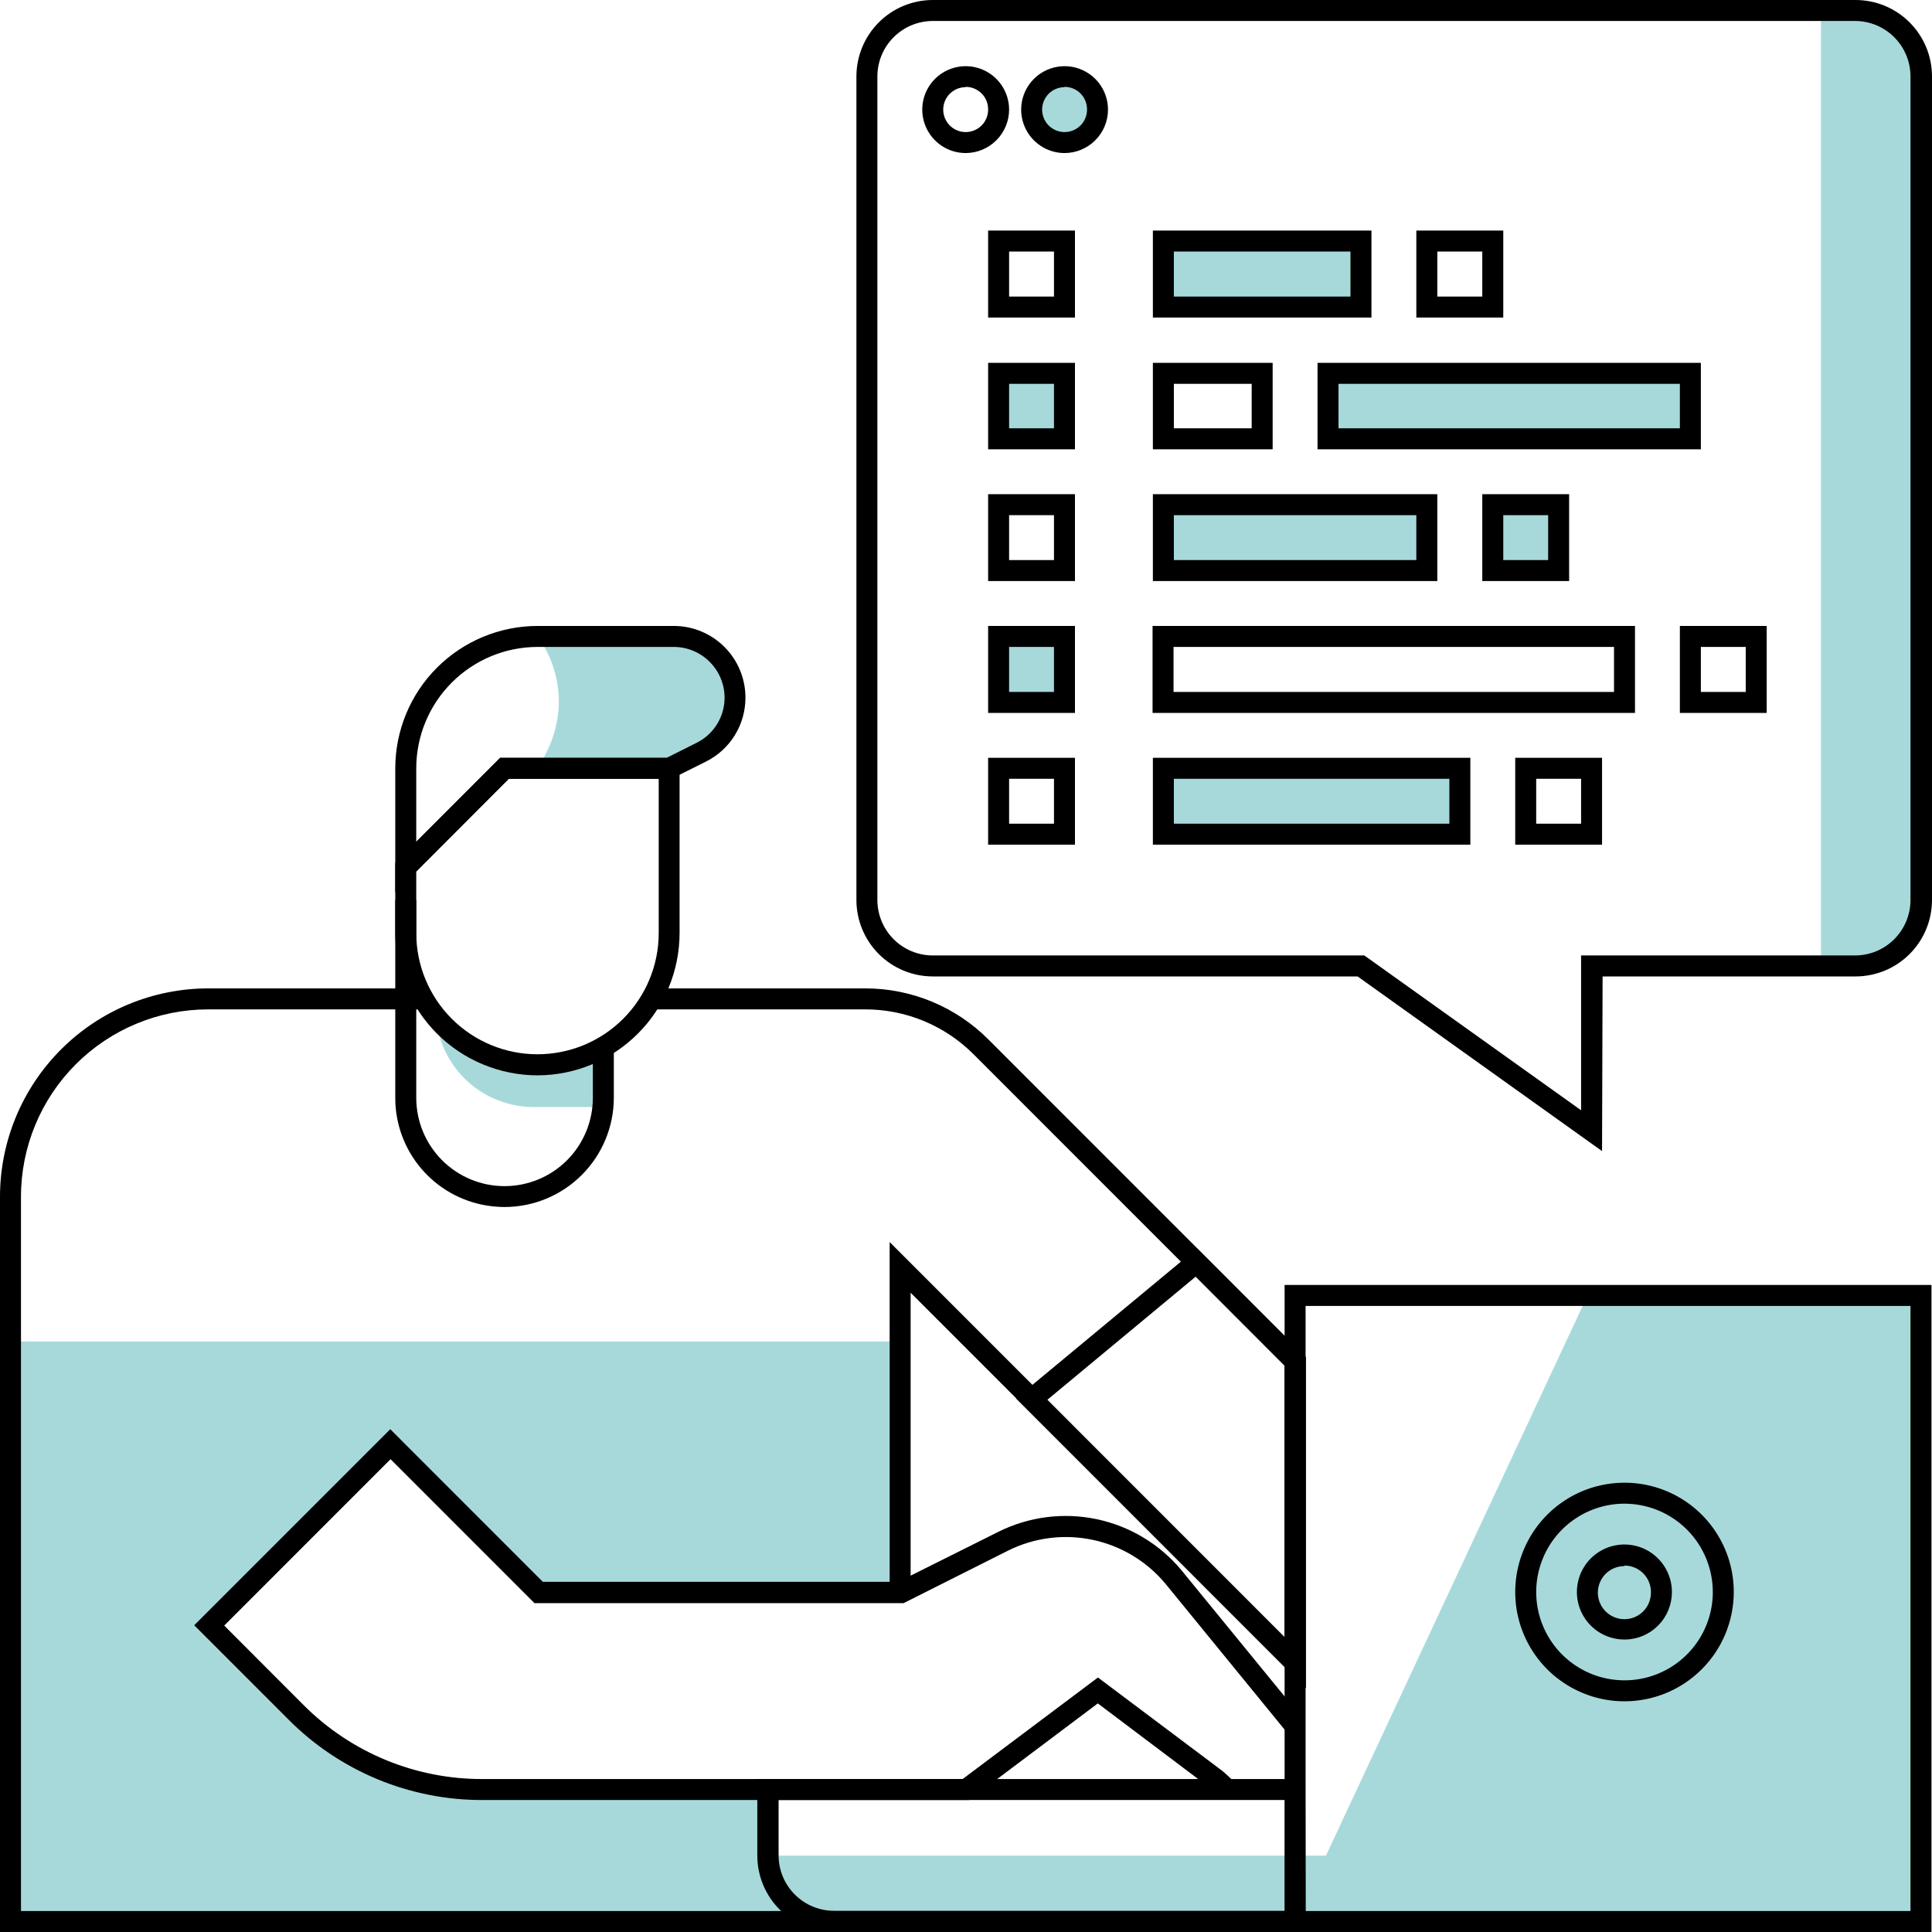 <svg width="100" height="100" viewBox="0 0 100 100" fill="none" xmlns="http://www.w3.org/2000/svg">
<g id="illu">
<path id="Vector" d="M27.625 55.622C26.704 55.623 25.794 55.434 24.949 55.069C24.104 54.704 23.343 54.17 22.712 53.499C22.994 54.588 23.63 55.551 24.519 56.239C25.408 56.927 26.501 57.3 27.625 57.3H31.006V54.699C29.98 55.3 28.814 55.619 27.625 55.622Z" fill="#A7D9DB"/>
<path id="Vector_2" d="M0.543 69.436H46.575V82.402H27.826L20.15 74.73L10.775 84.107L16.269 89.515L21.648 92.637H26.762H39.757V96.047L40.229 97.774L41.814 99.18H0.543V69.436Z" fill="#A7D9DB"/>
<path id="Vector_3" d="M43.166 100H0V61.937C0.003 59.081 1.138 56.342 3.157 54.321C5.176 52.3 7.914 51.163 10.77 51.159H21.914V52.245H10.77C8.201 52.248 5.739 53.27 3.923 55.087C2.108 56.904 1.087 59.368 1.086 61.937V98.914H43.166V100ZM67.593 87.376L47.134 66.911V82.402H46.048V64.288L66.507 84.753V70.69L50.407 54.585C49.669 53.841 48.79 53.251 47.822 52.849C46.854 52.447 45.815 52.242 44.767 52.245H33.742V51.159H44.767C45.959 51.156 47.139 51.389 48.239 51.846C49.34 52.303 50.339 52.974 51.178 53.82L67.593 70.239V87.376Z" fill="black"/>
<path id="Vector_4" d="M26.126 62.475C25.802 62.474 25.479 62.447 25.16 62.393C23.844 62.171 22.65 61.489 21.789 60.469C20.928 59.449 20.457 58.157 20.459 56.822V46.587H21.545V56.822C21.545 58.035 22.026 59.198 22.884 60.055C23.741 60.913 24.903 61.394 26.115 61.394C27.328 61.394 28.49 60.913 29.348 60.055C30.205 59.198 30.686 58.035 30.686 56.822V54.2H31.772V56.822C31.769 58.32 31.173 59.755 30.115 60.814C29.057 61.873 27.623 62.471 26.126 62.475Z" fill="black"/>
<path id="Vector_5" d="M39.757 96.047H70.188V99.457H43.166L40.804 98.507L39.757 96.047Z" fill="#A7D9DB"/>
<path id="Vector_6" d="M99.43 67.052H82.173L67.039 99.457H99.43V67.052Z" fill="#A7D9DB"/>
<path id="Vector_7" d="M50.168 93.169H24.97C23.106 93.173 21.26 92.807 19.538 92.093C17.817 91.379 16.253 90.332 14.939 89.01L10.053 84.123L20.199 73.975L28.097 81.875H46.493L51.666 79.291C53.239 78.503 55.032 78.271 56.753 78.63C58.474 78.99 60.024 79.921 61.15 81.273L67.506 89.048L66.665 89.738L60.314 81.962C59.345 80.804 58.015 80.006 56.537 79.698C55.06 79.39 53.522 79.588 52.171 80.263L46.77 82.978H27.663L20.215 75.528L11.606 84.139L15.747 88.288C16.96 89.495 18.399 90.452 19.981 91.103C21.564 91.754 23.259 92.087 24.97 92.083H49.826L56.829 86.827L63.245 91.643C63.419 91.779 63.647 92.002 63.891 92.235L63.131 93.012C62.959 92.836 62.777 92.669 62.588 92.512L56.823 88.168L50.168 93.169Z" fill="black"/>
<path id="Vector_8" d="M94.251 0.543H96.021L97.943 1.135L99.43 2.823V5.658V46.587L98.659 48.748L96.021 50.003H94.251V0.543Z" fill="#A7D9DB"/>
<path id="Vector_9" d="M67.577 87.376L52.589 72.384L61.953 64.614L67.577 70.239V87.376ZM54.202 72.46L66.491 84.753V70.69L61.888 66.08L54.202 72.46Z" fill="black"/>
<path id="Vector_10" d="M99.973 100H66.491V66.509H99.973V100ZM67.577 98.914H98.887V67.595H67.577V98.914Z" fill="black"/>
<path id="Vector_11" d="M67.577 100H43.15C42.102 99.998 41.097 99.582 40.357 98.841C39.616 98.1 39.199 97.095 39.198 96.047V92.083H67.56L67.577 100ZM40.3 93.169V96.036C40.301 96.796 40.603 97.524 41.141 98.062C41.678 98.599 42.406 98.902 43.166 98.903H66.507V93.169H40.3Z" fill="black"/>
<path id="Vector_12" d="M84.084 88.06C82.965 88.06 81.872 87.728 80.942 87.106C80.011 86.485 79.287 85.601 78.858 84.567C78.43 83.533 78.318 82.396 78.537 81.298C78.755 80.201 79.293 79.193 80.085 78.401C80.876 77.61 81.883 77.071 82.981 76.853C84.078 76.635 85.215 76.747 86.249 77.175C87.282 77.603 88.166 78.328 88.787 79.259C89.409 80.189 89.74 81.283 89.74 82.402C89.739 83.902 89.143 85.341 88.082 86.401C87.022 87.462 85.584 88.058 84.084 88.06ZM84.084 77.83C83.18 77.83 82.297 78.098 81.545 78.601C80.793 79.103 80.207 79.817 79.862 80.653C79.516 81.488 79.425 82.407 79.601 83.294C79.778 84.181 80.213 84.996 80.852 85.635C81.492 86.274 82.306 86.71 83.192 86.886C84.079 87.062 84.998 86.972 85.833 86.626C86.668 86.28 87.382 85.694 87.885 84.942C88.387 84.19 88.655 83.306 88.655 82.402C88.653 81.19 88.171 80.028 87.315 79.171C86.458 78.314 85.296 77.832 84.084 77.83Z" fill="black"/>
<path id="Vector_13" d="M82.922 59.581L70.269 50.54H48.279C47.231 50.539 46.227 50.122 45.486 49.381C44.746 48.64 44.329 47.635 44.328 46.587V3.953C44.329 2.905 44.746 1.9 45.486 1.159C46.227 0.418 47.231 0.001 48.279 -0H96.048C97.096 0.001 98.1 0.418 98.841 1.159C99.582 1.9 99.999 2.905 100 3.953V46.587C99.999 47.635 99.582 48.64 98.841 49.381C98.1 50.122 97.096 50.539 96.048 50.54H82.95L82.922 59.581ZM48.279 1.086C47.519 1.087 46.791 1.39 46.254 1.927C45.717 2.464 45.415 3.193 45.413 3.953V46.587C45.415 47.347 45.717 48.075 46.254 48.613C46.791 49.15 47.519 49.453 48.279 49.454H70.617L81.837 57.468V49.454H96.021C96.781 49.453 97.509 49.15 98.046 48.613C98.583 48.075 98.886 47.347 98.887 46.587V3.953C98.886 3.193 98.583 2.464 98.046 1.927C97.509 1.39 96.781 1.087 96.021 1.086H48.279Z" fill="black"/>
<path id="Vector_14" d="M55.64 16.436H51.145V11.934H55.64V16.436ZM52.231 15.35H54.554V13.02H52.231V15.35Z" fill="black"/>
<path id="Vector_15" d="M70.448 12.483H60.216V15.893H70.448V12.483Z" fill="#A7D9DB"/>
<path id="Vector_16" d="M70.986 16.436H59.673V11.934H70.986V16.436ZM60.759 15.35H69.9V13.02H60.759V15.35Z" fill="black"/>
<path id="Vector_17" d="M77.809 16.436H73.309V11.934H77.809V16.436ZM74.395 15.35H76.723V13.02H74.395V15.35Z" fill="black"/>
<path id="Vector_18" d="M55.103 19.303H51.694V22.713H55.103V19.303Z" fill="#A7D9DB"/>
<path id="Vector_19" d="M55.64 23.256H51.145V18.781H55.64V23.256ZM52.231 22.169H54.554V19.867H52.231V22.169Z" fill="black"/>
<path id="Vector_20" d="M65.872 23.256H59.673V18.781H65.872V23.256ZM60.759 22.169H64.787V19.867H60.759V22.169Z" fill="black"/>
<path id="Vector_21" d="M87.499 19.303H68.744V22.713H87.499V19.303Z" fill="#A7D9DB"/>
<path id="Vector_22" d="M88.036 23.256H68.195V18.781H88.036V23.256ZM69.281 22.169H86.95V19.867H69.281V22.169Z" fill="black"/>
<path id="Vector_23" d="M55.64 30.075H51.145V25.579H55.64V30.075ZM52.231 28.989H54.554V26.665H52.231V28.989Z" fill="black"/>
<path id="Vector_24" d="M73.857 26.122H60.216V29.532H73.857V26.122Z" fill="#A7D9DB"/>
<path id="Vector_25" d="M74.395 30.075H59.673V25.579H74.395V30.075ZM60.759 28.989H73.309V26.665H60.759V28.989Z" fill="black"/>
<path id="Vector_26" d="M80.676 26.122H77.266V29.532H80.676V26.122Z" fill="#A7D9DB"/>
<path id="Vector_27" d="M81.218 30.075H76.723V25.579H81.218V30.075ZM77.809 28.989H80.132V26.665H77.809V28.989Z" fill="black"/>
<path id="Vector_28" d="M55.103 32.948H51.694V36.358H55.103V32.948Z" fill="#A7D9DB"/>
<path id="Vector_29" d="M55.64 36.901H51.145V32.399H55.64V36.901ZM52.231 35.815H54.554V33.485H52.231V35.815Z" fill="black"/>
<path id="Vector_30" d="M84.627 36.901H59.657V32.399H84.627V36.901ZM60.742 35.815H83.541V33.485H60.742V35.815Z" fill="black"/>
<path id="Vector_31" d="M91.445 36.901H86.95V32.399H91.445V36.901ZM88.036 35.815H90.359V33.485H88.036V35.815Z" fill="black"/>
<path id="Vector_32" d="M27.82 32.942C27.82 32.942 30.306 35.956 27.82 39.767H34.638L37.021 38.437L38.052 36.108L37.124 33.871L35.751 33.067L27.82 32.942Z" fill="#A7D9DB"/>
<path id="Vector_33" d="M55.64 43.72H51.145V39.224H55.64V43.72ZM52.231 42.634H54.554V40.31H52.231V42.634Z" fill="black"/>
<path id="Vector_34" d="M75.562 39.767H60.216V43.177H75.562V39.767Z" fill="#A7D9DB"/>
<path id="Vector_35" d="M76.105 43.72H59.673V39.224H76.105V43.72ZM60.759 42.634H75.019V40.31H60.759V42.634Z" fill="black"/>
<path id="Vector_36" d="M82.922 43.72H78.428V39.224H82.922V43.72ZM79.513 42.634H81.837V40.31H79.513V42.634Z" fill="black"/>
<path id="Vector_37" d="M27.82 55.66C25.868 55.658 23.996 54.88 22.616 53.499C21.236 52.117 20.461 50.245 20.459 48.292V44.66L25.887 39.23H35.175V48.298C35.172 50.249 34.397 52.119 33.018 53.499C31.64 54.879 29.77 55.656 27.82 55.66ZM21.545 45.11V48.292C21.545 49.957 22.206 51.553 23.383 52.731C24.559 53.908 26.156 54.569 27.82 54.569C29.484 54.569 31.08 53.908 32.257 52.731C33.434 51.553 34.095 49.957 34.095 48.292V40.31H26.338L21.545 45.11Z" fill="black"/>
<path id="Vector_38" d="M20.459 46.196V39.767C20.461 37.815 21.236 35.942 22.616 34.561C23.996 33.18 25.868 32.402 27.82 32.399H34.877C35.86 32.399 36.803 32.79 37.498 33.486C38.194 34.181 38.584 35.124 38.584 36.108C38.586 36.796 38.395 37.471 38.034 38.056C37.672 38.642 37.154 39.114 36.538 39.42L34.757 40.31H26.327L20.459 46.196ZM27.82 33.485C26.156 33.488 24.56 34.151 23.384 35.329C22.208 36.507 21.546 38.103 21.545 39.767V43.568L25.887 39.224H34.508L36.055 38.448C36.49 38.232 36.857 37.899 37.114 37.485C37.37 37.071 37.505 36.594 37.504 36.108C37.501 35.413 37.224 34.748 36.733 34.257C36.242 33.765 35.577 33.488 34.882 33.485H27.82Z" fill="black"/>
<path id="Vector_39" d="M49.984 7.922C49.539 7.922 49.105 7.79 48.735 7.543C48.365 7.296 48.078 6.945 47.907 6.534C47.737 6.123 47.693 5.671 47.779 5.235C47.866 4.799 48.08 4.399 48.394 4.084C48.709 3.77 49.109 3.556 49.545 3.469C49.981 3.382 50.433 3.427 50.844 3.597C51.254 3.767 51.605 4.055 51.852 4.425C52.099 4.795 52.231 5.229 52.231 5.674C52.23 6.27 51.992 6.841 51.571 7.262C51.15 7.683 50.579 7.92 49.984 7.922ZM49.984 4.512C49.754 4.512 49.529 4.58 49.338 4.708C49.147 4.835 48.998 5.017 48.91 5.229C48.822 5.442 48.799 5.675 48.844 5.901C48.889 6.126 49 6.333 49.162 6.496C49.325 6.658 49.532 6.769 49.757 6.814C49.982 6.858 50.216 6.835 50.428 6.747C50.64 6.66 50.822 6.511 50.95 6.32C51.077 6.128 51.145 5.904 51.145 5.674C51.148 5.52 51.119 5.367 51.062 5.224C51.004 5.081 50.919 4.951 50.811 4.842C50.703 4.732 50.574 4.645 50.432 4.586C50.29 4.526 50.138 4.496 49.984 4.496V4.512Z" fill="black"/>
<path id="Vector_40" d="M56.808 5.658C56.809 5.996 56.71 6.327 56.523 6.609C56.335 6.891 56.068 7.111 55.756 7.242C55.444 7.372 55.099 7.407 54.767 7.341C54.435 7.276 54.13 7.113 53.89 6.875C53.651 6.636 53.487 6.331 53.42 5.999C53.354 5.667 53.388 5.323 53.517 5.01C53.646 4.697 53.865 4.43 54.147 4.241C54.428 4.053 54.759 3.953 55.098 3.953C55.55 3.953 55.984 4.132 56.305 4.452C56.626 4.771 56.807 5.205 56.808 5.658Z" fill="#A7D9DB"/>
<path id="Vector_41" d="M55.097 7.922C54.653 7.921 54.219 7.788 53.85 7.54C53.481 7.293 53.194 6.941 53.025 6.53C52.855 6.12 52.812 5.668 52.899 5.232C52.986 4.796 53.201 4.396 53.515 4.083C53.83 3.769 54.23 3.555 54.666 3.469C55.102 3.383 55.554 3.427 55.964 3.598C56.374 3.768 56.725 4.056 56.972 4.426C57.218 4.795 57.35 5.23 57.35 5.674C57.349 6.271 57.111 6.842 56.688 7.264C56.266 7.685 55.694 7.922 55.097 7.922ZM55.097 4.512C54.868 4.513 54.644 4.582 54.453 4.71C54.263 4.839 54.115 5.021 54.028 5.233C53.941 5.445 53.918 5.679 53.964 5.904C54.009 6.129 54.121 6.336 54.283 6.497C54.446 6.659 54.653 6.77 54.878 6.814C55.103 6.858 55.336 6.835 55.548 6.747C55.76 6.659 55.941 6.51 56.069 6.319C56.196 6.128 56.264 5.904 56.264 5.674C56.266 5.52 56.238 5.366 56.18 5.223C56.122 5.08 56.037 4.949 55.928 4.84C55.819 4.73 55.69 4.643 55.547 4.584C55.405 4.525 55.252 4.495 55.097 4.496V4.512Z" fill="black"/>
<path id="Vector_42" d="M84.084 84.862C83.597 84.863 83.121 84.719 82.716 84.45C82.311 84.18 81.995 83.796 81.808 83.347C81.621 82.898 81.572 82.403 81.666 81.925C81.76 81.448 81.994 81.009 82.338 80.665C82.682 80.32 83.12 80.085 83.597 79.99C84.074 79.895 84.569 79.943 85.018 80.129C85.468 80.315 85.852 80.63 86.123 81.035C86.393 81.44 86.538 81.915 86.538 82.402C86.538 82.725 86.475 83.045 86.352 83.343C86.229 83.641 86.049 83.912 85.821 84.141C85.593 84.37 85.322 84.551 85.024 84.674C84.726 84.798 84.407 84.862 84.084 84.862ZM84.084 81.061C83.812 81.06 83.546 81.14 83.319 81.29C83.092 81.441 82.916 81.655 82.811 81.906C82.706 82.158 82.679 82.434 82.731 82.701C82.784 82.968 82.915 83.213 83.108 83.406C83.3 83.598 83.545 83.729 83.812 83.782C84.079 83.835 84.356 83.807 84.607 83.703C84.858 83.598 85.072 83.421 85.223 83.195C85.373 82.968 85.453 82.701 85.452 82.429C85.456 82.247 85.423 82.066 85.356 81.897C85.289 81.728 85.188 81.574 85.061 81.444C84.934 81.314 84.782 81.211 84.614 81.14C84.446 81.07 84.266 81.034 84.084 81.034V81.061Z" fill="black"/>
</g>
</svg>
